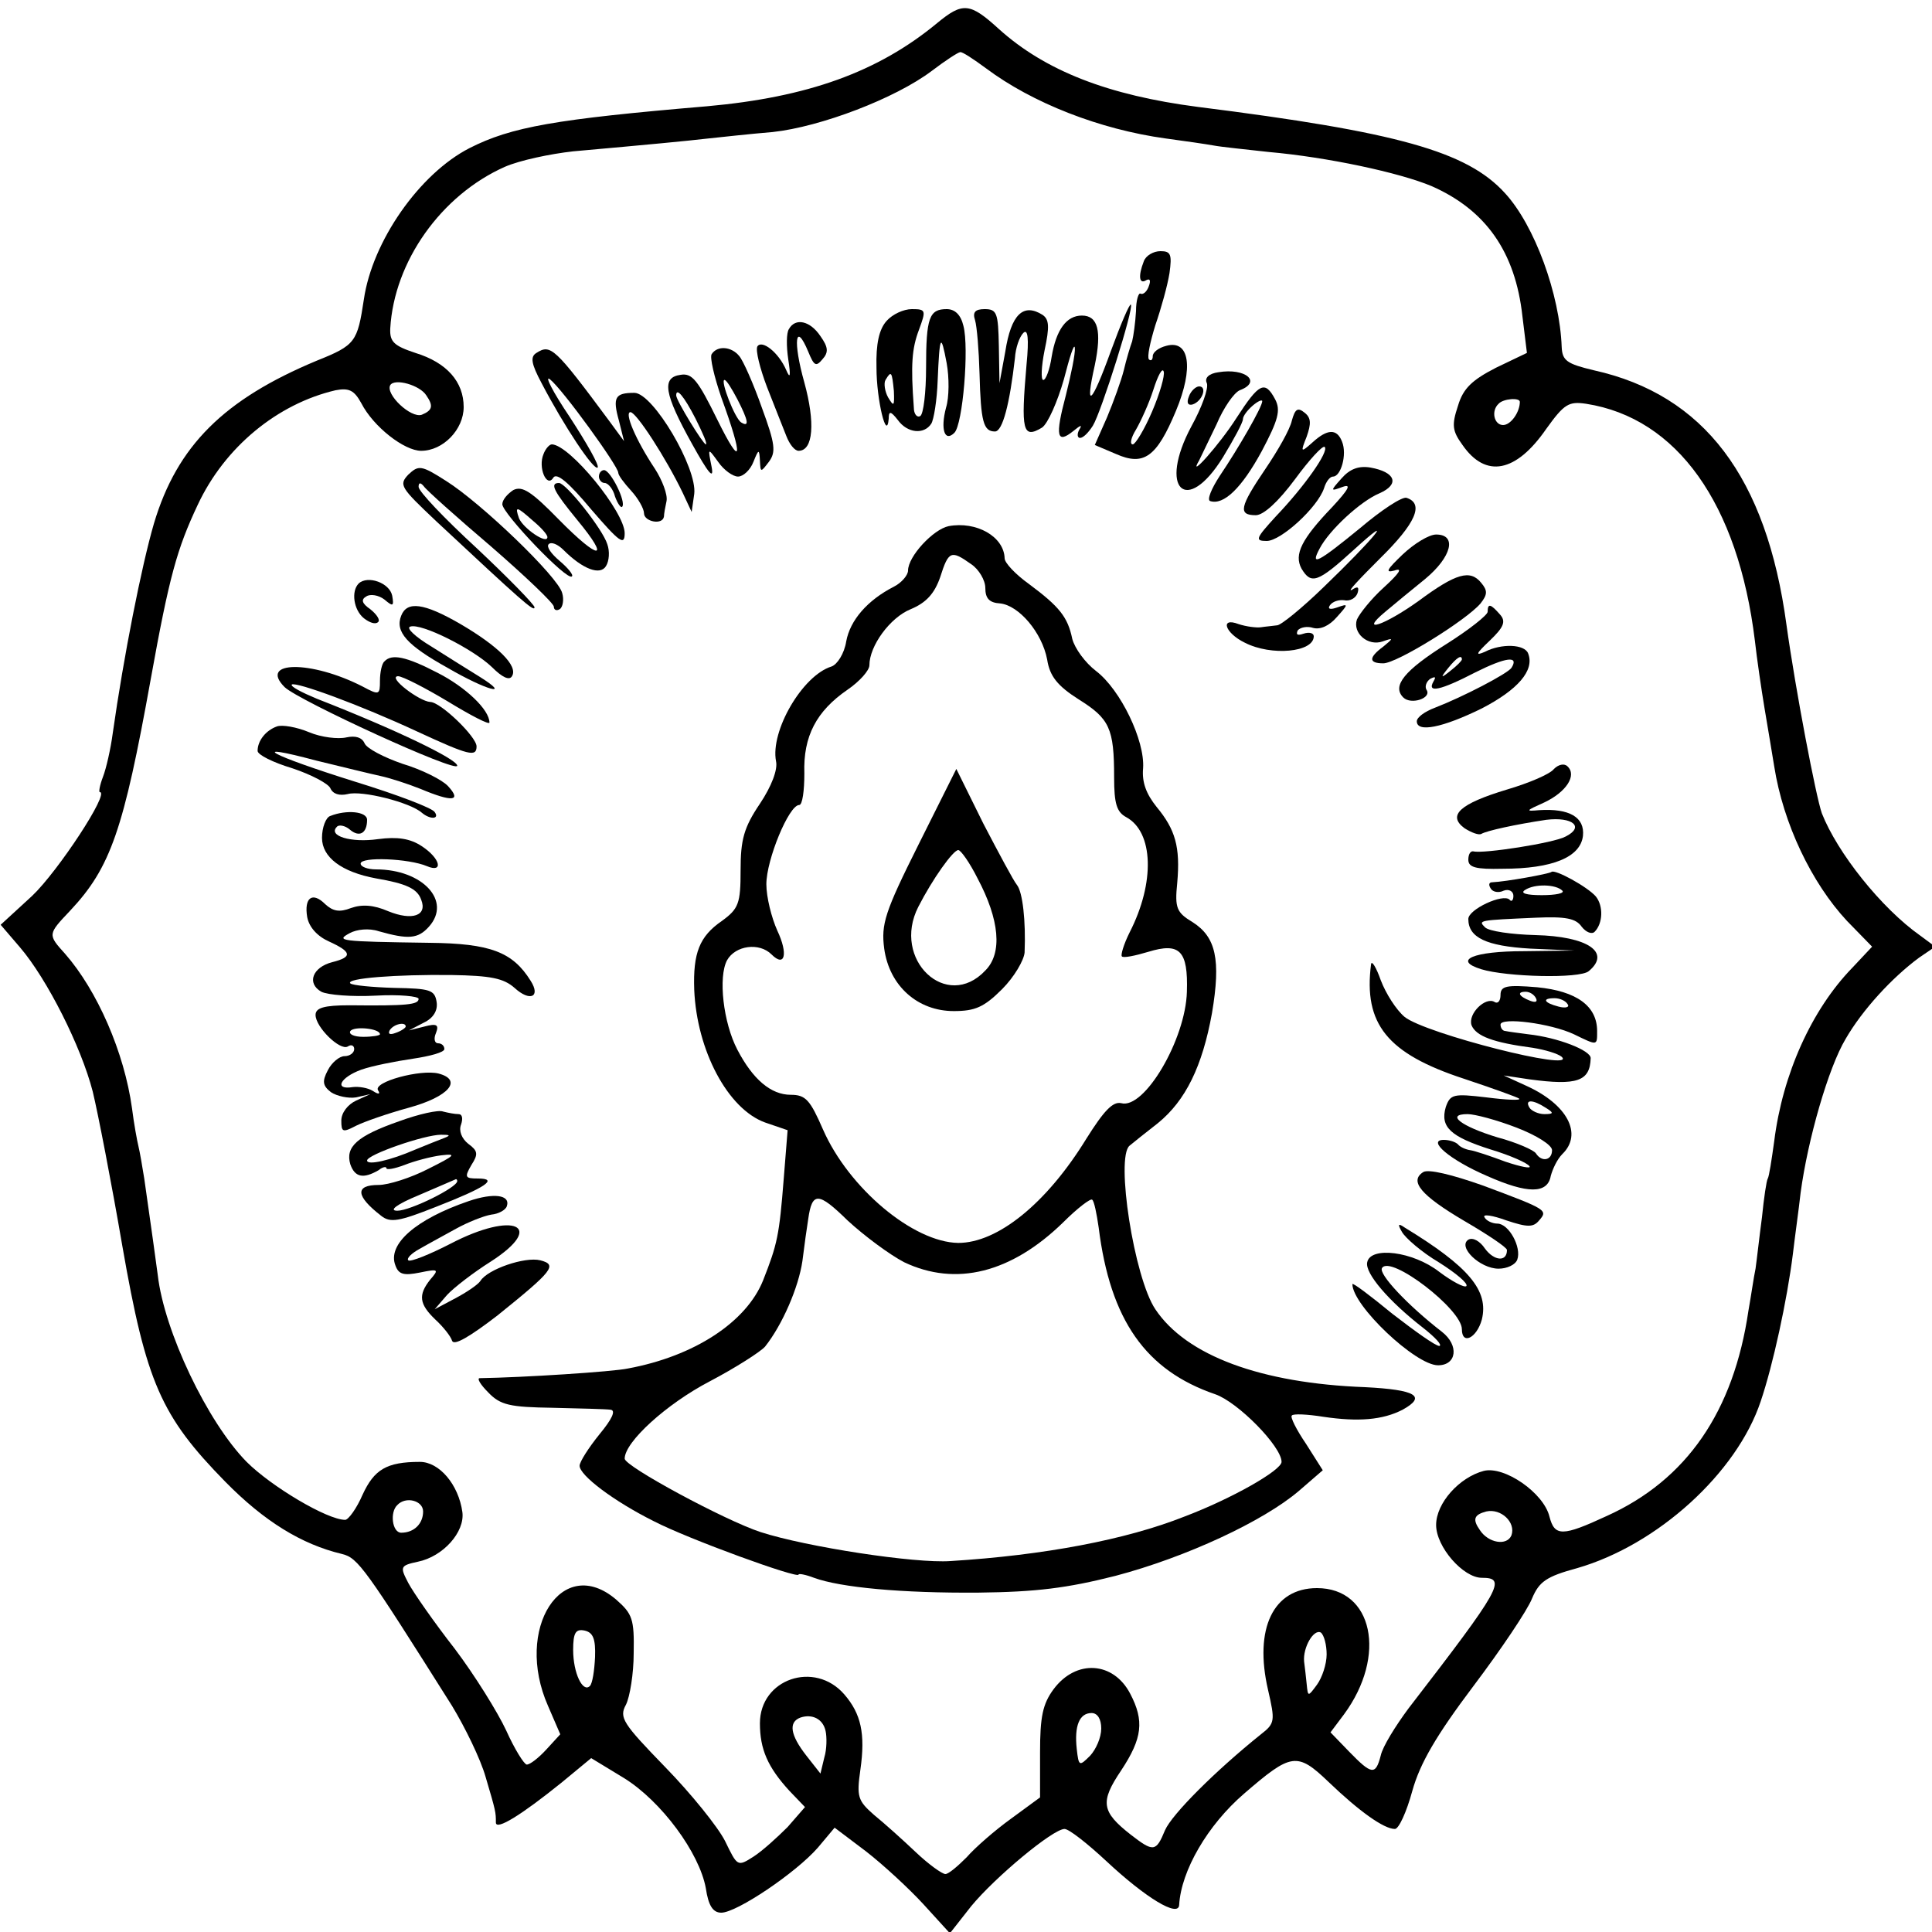 <?xml version="1.0" standalone="no"?>
<!DOCTYPE svg PUBLIC "-//W3C//DTD SVG 20010904//EN"
 "http://www.w3.org/TR/2001/REC-SVG-20010904/DTD/svg10.dtd">
<svg version="1.0" xmlns="http://www.w3.org/2000/svg"
 width="300pt" height="300pt" viewBox="0 0 300 300"
 preserveAspectRatio="xMidYMid meet">
<g transform="translate(0,300) scale(0.1,-0.1)"
fill="#000000" stroke="none">
<path d="M1455 2964 c-92 -76 -201 -115 -357 -129 -236 -20 -304 -32 -369 -65
-78 -40 -151 -145 -164 -235 -10 -66 -13 -71 -73 -95 -144 -60 -217 -132 -253
-253 -19 -65 -47 -206 -64 -326 -3 -23 -10 -54 -15 -67 -5 -13 -7 -24 -5 -24
16 0 -65 -123 -105 -161 l-49 -45 30 -35 c42 -49 95 -154 113 -224 8 -33 29
-141 46 -240 37 -212 60 -264 160 -366 60 -61 118 -97 181 -112 25 -6 36 -22
171 -236 20 -33 44 -82 52 -110 16 -54 16 -55 16 -71 0 -13 40 12 102 62 l46
38 51 -31 c58 -36 117 -116 127 -171 4 -27 11 -38 24 -38 24 0 116 62 150 101
l26 31 49 -37 c27 -21 67 -58 89 -82 l41 -45 33 42 c37 45 127 120 145 120 7
0 36 -23 65 -50 61 -57 112 -88 113 -68 3 53 44 124 101 173 73 63 82 65 131
18 48 -46 86 -73 103 -73 6 0 18 26 27 59 12 43 37 86 95 163 43 57 84 118 91
136 11 26 22 34 70 47 125 36 248 148 285 259 19 56 41 157 50 229 3 26 9 68
12 95 11 82 43 194 70 239 26 45 72 95 114 126 l25 17 -23 17 c-61 43 -129
129 -153 190 -9 25 -41 192 -55 293 -31 229 -128 357 -299 395 -42 10 -49 15
-50 36 -3 82 -42 189 -88 239 -59 65 -167 95 -477 134 -139 18 -237 56 -309
121 -45 41 -56 42 -96 9z m76 -70 c72 -54 177 -95 279 -109 30 -4 64 -9 75
-11 10 -2 49 -6 85 -10 91 -8 203 -32 253 -53 84 -37 130 -102 141 -202 l7
-57 -48 -23 c-37 -19 -51 -32 -59 -59 -10 -30 -9 -39 7 -61 36 -52 83 -43 130
25 28 39 35 43 62 39 141 -22 236 -155 262 -368 3 -27 10 -75 15 -105 5 -30
12 -71 15 -90 14 -89 58 -181 113 -240 l39 -40 -31 -33 c-63 -65 -108 -165
-121 -269 -4 -29 -8 -55 -10 -58 -2 -3 -6 -30 -9 -60 -4 -30 -8 -66 -10 -80
-3 -14 -7 -43 -11 -65 -23 -157 -96 -263 -220 -319 -69 -32 -81 -32 -89 -1 -9
37 -70 79 -102 71 -38 -10 -74 -50 -74 -84 0 -34 42 -82 71 -82 39 0 31 -15
-114 -203 -20 -27 -40 -59 -43 -73 -8 -31 -14 -30 -49 6 l-29 30 21 28 c67 91
45 196 -42 196 -68 0 -98 -63 -76 -158 11 -48 11 -52 -11 -69 -71 -57 -138
-124 -149 -149 -14 -34 -18 -34 -53 -7 -46 36 -48 51 -15 100 33 50 36 77 14
119 -26 50 -84 54 -119 7 -17 -23 -21 -43 -21 -98 l0 -70 -45 -33 c-25 -18
-56 -45 -69 -60 -14 -14 -28 -26 -33 -26 -5 0 -26 15 -46 34 -20 19 -49 45
-65 58 -25 22 -27 28 -21 70 8 56 1 87 -25 117 -46 53 -131 24 -131 -45 0 -40
12 -68 46 -105 l24 -25 -27 -31 c-16 -16 -39 -37 -53 -46 -25 -16 -25 -15 -44
24 -11 22 -53 74 -93 115 -66 68 -72 77 -61 97 6 12 12 48 12 80 1 53 -2 61
-27 83 -84 72 -159 -45 -106 -165 l19 -44 -22 -24 c-12 -13 -25 -23 -30 -23
-4 0 -19 24 -32 53 -13 28 -49 86 -80 127 -32 41 -64 87 -72 102 -13 25 -13
27 15 33 39 8 73 46 69 77 -6 43 -36 78 -66 78 -52 0 -71 -12 -89 -51 -9 -21
-22 -39 -27 -39 -28 0 -115 52 -153 90 -61 62 -128 203 -138 290 -2 15 -11 81
-21 150 -3 19 -7 42 -9 50 -2 8 -7 35 -10 59 -12 87 -54 183 -104 240 -27 30
-27 30 8 67 63 67 83 126 125 359 29 161 41 203 73 271 42 90 124 157 214 178
21 4 29 0 40 -20 19 -37 67 -74 93 -74 34 0 66 33 66 68 0 39 -26 69 -75 84
-33 11 -40 17 -39 38 6 104 79 207 178 251 23 10 70 20 106 24 123 11 175 16
210 20 19 2 64 7 100 10 74 8 190 52 247 95 21 16 41 29 44 29 3 1 21 -11 40
-25z m-869 -508 c11 -16 10 -23 -7 -30 -17 -6 -57 32 -49 46 7 11 46 0 56 -16z
m1698 -10 c0 -16 -14 -36 -26 -36 -14 0 -19 22 -7 33 7 8 33 10 33 3z m-1703
-1723 c0 -19 -14 -33 -34 -33 -14 0 -18 32 -6 43 13 14 40 7 40 -10z m1690
-37 c-7 -17 -36 -12 -49 8 -12 17 -9 24 10 29 23 5 46 -17 39 -37z m-1423
-189 c-1 -21 -4 -41 -8 -45 -11 -11 -26 20 -26 56 0 27 4 33 18 30 13 -3 17
-13 16 -41z m1136 4 c0 -15 -7 -36 -15 -47 -14 -19 -14 -19 -16 1 -1 11 -3 27
-4 35 -2 22 15 51 26 45 5 -4 9 -19 9 -34z m-778 -119 c2 -9 2 -28 -2 -41 l-6
-25 -22 28 c-25 32 -28 52 -9 59 18 6 35 -2 39 -21z m428 4 c0 -14 -8 -32 -17
-42 -17 -17 -18 -17 -21 10 -4 36 4 56 23 56 9 0 15 -9 15 -24z"/>
<path d="M1776 2594 c-9 -23 -7 -36 4 -29 6 3 7 -1 4 -9 -3 -9 -9 -14 -13 -12
-3 2 -7 -10 -7 -27 -1 -18 -4 -39 -6 -47 -3 -8 -9 -28 -13 -45 -4 -16 -16 -49
-26 -73 l-19 -43 33 -14 c43 -19 63 -5 93 67 28 67 21 111 -15 101 -12 -3 -21
-10 -21 -16 0 -6 -3 -8 -6 -5 -3 4 2 27 10 53 9 26 19 62 22 81 4 29 2 34 -14
34 -11 0 -23 -7 -26 -16z m13 -233 c-12 -28 -26 -51 -30 -51 -5 0 -3 10 5 23
7 12 20 40 27 62 7 22 14 35 16 28 2 -6 -6 -34 -18 -62z"/>
<path d="M1725 2455 c-30 -83 -41 -93 -25 -22 11 53 5 77 -20 77 -24 0 -40
-22 -47 -64 -3 -20 -9 -36 -13 -36 -4 0 -3 21 2 46 8 37 7 48 -3 55 -30 19
-49 1 -58 -57 l-9 -49 -1 58 c-1 51 -3 57 -22 57 -15 0 -19 -5 -15 -17 3 -10
6 -47 7 -83 2 -75 6 -90 24 -90 12 0 23 44 31 114 1 16 7 33 13 39 7 7 9 -8 5
-49 -9 -103 -6 -116 24 -98 9 6 24 40 34 75 9 35 16 57 17 49 1 -9 -6 -42 -14
-74 -17 -64 -14 -76 12 -55 11 9 14 10 9 2 -4 -7 -3 -13 1 -13 5 0 13 8 20 19
13 21 64 183 59 188 -2 2 -16 -31 -31 -72z"/>
<path d="M1377 2502 c-12 -13 -17 -36 -16 -73 0 -50 16 -116 19 -79 0 12 3 12
14 -2 15 -21 41 -23 52 -6 4 6 9 37 10 67 3 71 5 75 14 27 4 -22 4 -53 -1 -69
-9 -34 -2 -54 13 -39 13 13 23 132 14 166 -4 17 -13 26 -26 26 -27 0 -32 -13
-32 -91 0 -38 -4 -72 -9 -75 -5 -3 -10 3 -10 13 -5 67 -3 92 8 121 11 30 11
32 -11 32 -13 0 -30 -8 -39 -18z m11 -109 c1 -24 0 -25 -9 -10 -5 9 -7 22 -4
27 9 15 10 13 13 -17z"/>
<path d="M1225 2489 c-4 -6 -4 -27 -1 -47 4 -26 3 -31 -3 -17 -12 28 -38 48
-45 37 -3 -6 4 -34 15 -63 12 -30 25 -64 30 -76 5 -13 13 -23 19 -23 23 0 26
44 9 106 -18 64 -14 96 6 48 9 -22 12 -24 22 -12 10 11 9 19 -3 36 -16 24 -39
29 -49 11z"/>
<path d="M833 2452 c-10 -6 -8 -17 8 -47 35 -67 81 -136 87 -131 3 3 -17 38
-43 78 -27 40 -40 66 -31 59 20 -16 106 -135 106 -145 0 -4 9 -16 20 -28 11
-12 20 -28 20 -35 0 -13 29 -19 31 -5 0 4 2 15 4 24 2 10 -7 33 -18 50 -30 45
-48 88 -38 88 9 0 55 -71 81 -125 l14 -30 4 28 c5 40 -64 157 -93 157 -30 0
-34 -7 -24 -43 l8 -32 -22 30 c-86 116 -92 121 -114 107z"/>
<path d="M1105 2450 c-3 -5 4 -35 15 -67 35 -96 32 -112 -6 -35 -30 61 -39 73
-57 70 -30 -4 -26 -29 18 -108 25 -45 34 -56 30 -35 -6 30 -6 30 10 8 9 -13
23 -23 31 -23 8 0 19 10 24 23 8 20 9 20 10 2 1 -19 1 -19 14 -2 11 15 10 27
-11 84 -13 37 -29 73 -35 80 -12 15 -34 17 -43 3z m40 -70 c17 -33 19 -44 6
-36 -10 6 -33 66 -26 66 3 0 11 -13 20 -30z m-65 -30 c11 -22 19 -40 16 -40
-4 0 -46 68 -46 76 0 13 12 -1 30 -36z"/>
<path d="M1892 2422 c-15 -2 -22 -9 -18 -17 3 -8 -8 -38 -24 -67 -52 -97 -8
-140 49 -48 17 28 31 54 31 59 0 5 7 14 15 21 8 7 15 10 15 7 0 -9 -37 -73
-66 -116 -13 -20 -20 -37 -15 -39 21 -7 49 20 80 77 26 49 30 64 21 81 -16 30
-25 25 -60 -29 -26 -41 -77 -98 -58 -66 3 6 15 31 27 56 11 26 27 49 36 53 35
13 9 35 -33 28z"/>
<path d="M1846 2384 c-4 -10 -1 -14 6 -12 15 5 23 28 10 28 -5 0 -13 -7 -16
-16z"/>
<path d="M2006 2347 c-3 -14 -22 -47 -41 -75 -40 -59 -43 -72 -15 -72 12 0 35
21 61 56 22 30 43 53 46 50 7 -7 -32 -62 -76 -108 -31 -34 -33 -38 -14 -38 22
0 79 52 89 82 3 10 9 18 14 18 12 0 22 34 14 54 -8 21 -23 20 -46 -1 -18 -16
-19 -16 -9 9 7 20 7 29 -3 37 -11 9 -15 6 -20 -12z"/>
<path d="M844 2295 c-9 -21 5 -53 15 -37 5 9 24 -7 59 -49 44 -51 52 -57 52
-37 0 33 -85 137 -113 138 -4 0 -10 -7 -13 -15z"/>
<path d="M634 2263 c-15 -16 -12 -20 43 -72 134 -125 153 -142 153 -134 0 4
-41 46 -90 92 -50 46 -90 88 -90 95 0 7 3 7 8 1 4 -6 51 -48 105 -94 53 -46
97 -88 97 -93 0 -5 4 -7 9 -4 5 3 7 15 4 25 -6 25 -126 140 -180 174 -39 25
-43 25 -59 10z"/>
<path d="M2083 2257 c-18 -20 -17 -20 2 -13 14 5 9 -4 -16 -31 -48 -50 -60
-74 -48 -96 15 -25 25 -22 82 30 67 61 31 17 -48 -59 -33 -32 -66 -59 -72 -59
-7 -1 -19 -2 -25 -3 -7 -1 -23 1 -35 5 -29 11 -21 -14 10 -29 41 -21 107 -15
107 10 0 5 -7 7 -16 4 -9 -3 -12 -2 -9 5 4 5 15 7 24 4 11 -3 25 3 37 17 18
20 18 21 1 15 -11 -4 -16 -3 -12 3 4 6 14 9 22 8 9 -2 18 3 21 11 3 10 0 11
-9 5 -8 -4 12 17 44 49 55 54 69 85 41 94 -7 2 -39 -19 -72 -47 -66 -54 -78
-60 -63 -32 15 29 64 74 93 86 32 14 25 33 -14 40 -18 3 -32 -2 -45 -17z"/>
<path d="M930 2260 c0 -5 4 -10 9 -10 5 0 13 -9 16 -21 4 -11 9 -18 11 -16 7
7 -18 57 -28 57 -4 0 -8 -4 -8 -10z"/>
<path d="M797 2239 c-9 -6 -17 -15 -17 -22 0 -14 101 -120 108 -112 3 2 -6 13
-19 24 -13 11 -21 22 -17 26 4 4 14 0 23 -9 30 -30 57 -40 66 -25 5 8 6 23 2
34 -7 23 -64 95 -75 95 -15 0 -8 -13 28 -57 53 -64 35 -64 -28 0 -43 44 -57
53 -71 46z m31 -48 c12 -10 22 -21 22 -25 0 -12 -37 13 -44 29 -7 20 -4 19 22
-4z"/>
<path d="M1473 2183 c-24 -5 -63 -47 -63 -69 0 -7 -10 -19 -22 -25 -41 -21
-68 -52 -74 -85 -3 -19 -14 -36 -23 -39 -45 -14 -95 -100 -86 -147 3 -13 -7
-39 -25 -66 -25 -37 -30 -56 -30 -103 0 -52 -3 -60 -29 -79 -35 -24 -45 -50
-43 -107 4 -94 52 -185 110 -206 l35 -12 -6 -75 c-7 -89 -10 -102 -32 -158
-26 -65 -107 -118 -210 -137 -23 -5 -163 -14 -230 -15 -5 0 1 -10 13 -22 19
-20 34 -23 100 -24 42 -1 83 -2 90 -3 9 -1 2 -15 -17 -38 -17 -21 -31 -43 -31
-49 0 -15 53 -55 115 -86 54 -28 225 -90 225 -83 0 2 11 0 24 -5 41 -15 136
-24 256 -23 89 1 137 7 212 26 110 29 230 85 285 132 l37 32 -26 41 c-15 22
-25 42 -22 44 2 3 24 2 49 -2 54 -8 92 -5 123 11 38 21 20 31 -58 35 -162 6
-278 49 -326 121 -33 49 -62 236 -40 254 6 5 26 21 44 35 43 35 69 88 84 171
14 83 6 118 -30 141 -25 15 -28 22 -24 61 5 56 -3 83 -32 118 -16 20 -23 38
-21 60 3 43 -35 122 -73 151 -17 13 -33 35 -37 50 -7 34 -20 50 -67 85 -21 15
-38 33 -38 40 -1 34 -44 58 -87 50z m35 -59 c12 -8 22 -25 22 -37 0 -16 6 -23
23 -24 29 -3 65 -45 73 -87 4 -26 16 -41 49 -62 48 -30 55 -45 55 -121 0 -41
4 -54 19 -62 42 -23 45 -101 5 -179 -9 -18 -14 -35 -12 -37 2 -3 21 1 41 7 49
15 62 2 60 -62 -2 -74 -66 -183 -102 -173 -13 3 -27 -12 -54 -55 -62 -101
-138 -162 -199 -162 -70 1 -170 85 -210 176 -20 46 -27 54 -50 54 -31 0 -59
24 -83 70 -22 42 -30 113 -16 139 13 23 50 28 69 9 21 -21 26 1 9 37 -9 20
-17 52 -17 72 0 38 35 123 51 123 5 0 8 22 8 49 -2 58 19 97 67 130 19 13 34
30 34 38 0 30 32 74 64 87 24 10 37 24 46 50 13 41 17 42 48 20z m-104 -1084
c80 -38 166 -17 247 62 22 22 43 38 45 35 3 -2 7 -22 10 -43 18 -144 73 -222
181 -259 35 -12 103 -81 103 -105 0 -13 -77 -57 -151 -85 -91 -36 -218 -60
-363 -69 -55 -4 -224 22 -295 45 -55 18 -211 102 -211 114 0 26 65 85 132 120
40 21 79 46 86 54 27 34 52 92 58 133 3 24 7 53 9 65 6 43 16 42 61 -2 26 -24
65 -53 88 -65z"/>
<path d="M1426 1688 c-52 -104 -58 -123 -53 -161 8 -58 52 -97 108 -97 33 0
47 6 75 34 19 19 34 45 35 57 2 49 -3 94 -12 105 -5 6 -28 49 -52 95 l-42 85
-59 -118z m92 -52 c34 -64 39 -116 12 -143 -60 -64 -146 17 -104 99 22 43 54
88 62 88 4 0 18 -20 30 -44z"/>
<path d="M2178 2139 c-24 -23 -28 -29 -13 -25 14 5 8 -4 -16 -26 -20 -18 -38
-41 -42 -50 -7 -21 17 -42 40 -34 17 6 17 5 1 -8 -23 -17 -23 -26 0 -26 21 0
129 67 151 93 11 14 11 20 1 32 -17 21 -39 15 -97 -28 -53 -38 -94 -52 -52
-17 13 11 41 34 62 51 41 34 50 69 17 69 -11 0 -34 -14 -52 -31z"/>
<path d="M557 2094 c-12 -12 -8 -41 8 -54 9 -7 18 -10 22 -6 4 3 -2 12 -12 20
-13 9 -15 15 -6 20 6 4 19 2 28 -5 13 -11 15 -11 12 6 -4 20 -38 32 -52 19z"/>
<path d="M623 2044 c-10 -25 9 -46 72 -81 60 -35 101 -46 50 -14 -16 10 -50
31 -75 47 -25 15 -40 29 -33 31 17 6 98 -35 127 -63 16 -16 27 -21 31 -14 10
16 -22 47 -80 81 -57 33 -83 36 -92 13z"/>
<path d="M2310 2050 c0 -5 -29 -28 -64 -50 -65 -41 -85 -65 -67 -83 12 -12 45
-1 36 12 -3 5 0 13 6 17 8 4 9 3 5 -4 -11 -19 11 -14 65 14 48 24 68 26 56 7
-6 -9 -75 -45 -119 -62 -16 -6 -28 -15 -28 -21 0 -18 40 -10 101 20 56 29 82
59 72 85 -5 15 -42 16 -67 3 -16 -7 -14 -3 7 17 22 21 26 30 16 41 -14 16 -19
18 -19 4z m-40 -74 c0 -2 -8 -10 -17 -17 -16 -13 -17 -12 -4 4 13 16 21 21 21
13z"/>
<path d="M597 1973 c-4 -3 -7 -17 -7 -30 0 -22 -1 -23 -27 -9 -80 41 -162 40
-121 -1 22 -21 268 -134 268 -122 0 10 -95 56 -218 104 -24 10 -41 19 -39 22
6 5 107 -32 195 -73 80 -37 92 -40 92 -23 0 15 -56 69 -72 69 -17 1 -67 39
-50 40 7 0 42 -18 77 -39 36 -22 65 -37 65 -33 0 20 -37 55 -80 77 -50 26 -72
30 -83 18z"/>
<path d="M430 1872 c-17 -6 -30 -22 -30 -38 0 -6 24 -18 54 -27 30 -10 56 -24
59 -31 4 -9 14 -12 27 -9 22 6 97 -13 115 -29 13 -11 28 -10 20 1 -3 6 -58 27
-123 47 -134 42 -170 62 -61 33 41 -10 86 -21 100 -24 14 -3 42 -12 62 -20 50
-21 64 -19 43 4 -9 10 -41 26 -71 35 -29 10 -56 24 -59 32 -4 9 -14 12 -28 9
-13 -3 -39 0 -58 8 -19 8 -42 12 -50 9z"/>
<path d="M2413 1806 c-6 -8 -39 -22 -73 -32 -73 -22 -93 -40 -66 -60 11 -7 22
-11 26 -9 8 5 54 15 101 22 41 5 60 -11 30 -26 -18 -10 -128 -27 -143 -23 -5
1 -8 -5 -8 -13 0 -12 12 -15 53 -14 78 0 121 18 125 51 3 29 -21 43 -68 40
-22 -2 -21 -1 8 12 34 16 51 42 36 56 -5 5 -14 3 -21 -4z"/>
<path d="M513 1733 c-7 -2 -13 -18 -13 -34 0 -30 30 -53 84 -63 47 -8 64 -16
70 -33 10 -25 -14 -33 -51 -18 -23 10 -41 11 -58 5 -18 -7 -28 -5 -40 6 -20
20 -33 10 -28 -20 3 -16 16 -30 34 -38 35 -16 37 -24 5 -32 -31 -8 -40 -33
-17 -46 10 -5 48 -8 85 -6 36 2 66 -1 66 -5 0 -9 -18 -11 -107 -10 -40 0 -53
-4 -53 -15 0 -19 38 -56 50 -49 6 4 10 1 10 -4 0 -6 -7 -11 -15 -11 -8 0 -20
-10 -26 -22 -9 -17 -8 -24 5 -34 9 -6 27 -10 39 -8 l22 5 -22 -10 c-13 -6 -23
-19 -23 -31 0 -18 2 -19 23 -8 12 6 49 19 82 28 62 17 84 43 46 53 -28 7 -102
-13 -94 -26 4 -6 1 -7 -8 -1 -8 5 -22 7 -31 6 -30 -5 -20 15 13 27 17 6 53 13
80 17 27 4 49 10 49 15 0 5 -4 9 -10 9 -5 0 -7 7 -3 16 5 13 1 15 -18 10 l-24
-6 23 12 c15 7 22 19 20 32 -3 19 -10 21 -66 22 -34 1 -65 4 -68 7 -8 8 72 14
157 13 61 -1 81 -5 98 -20 24 -22 41 -14 25 11 -28 45 -63 58 -157 59 -141 2
-146 3 -124 15 11 6 30 8 45 3 46 -13 61 -12 78 7 36 40 -10 89 -82 89 -13 0
-24 4 -24 9 0 11 75 8 103 -4 26 -11 21 12 -8 31 -18 12 -38 15 -68 11 -42 -6
-78 5 -64 19 3 4 13 2 20 -4 15 -13 27 -6 27 15 0 13 -32 16 -57 6z m77 -339
c0 -2 -12 -4 -26 -4 -14 0 -23 4 -20 9 6 8 46 4 46 -5z m40 12 c0 -2 -7 -7
-16 -10 -8 -3 -12 -2 -9 4 6 10 25 14 25 6z"/>
<path d="M2409 1646 c-4 -3 -70 -15 -92 -16 -5 0 -6 -4 -2 -10 3 -5 12 -7 20
-3 8 3 15 -1 15 -8 0 -7 -3 -10 -6 -6 -10 10 -64 -15 -64 -30 0 -29 28 -42 96
-46 l69 -3 -79 -1 c-78 0 -111 -14 -66 -28 39 -12 153 -15 167 -3 35 29 -1 54
-83 56 -37 1 -72 6 -78 12 -11 11 -11 11 79 15 46 2 62 -1 71 -14 7 -9 16 -12
20 -8 13 13 14 40 2 55 -13 15 -64 43 -69 38z m17 -29 c4 -4 -10 -7 -32 -7
-24 0 -34 3 -26 8 15 10 48 9 58 -1z"/>
<path d="M2129 1503 c-12 -93 25 -139 144 -178 45 -15 84 -29 86 -31 3 -3 -20
-2 -51 2 -51 6 -56 5 -63 -15 -9 -31 7 -46 70 -66 30 -9 57 -21 60 -26 3 -4
-13 -1 -37 7 -24 9 -48 17 -55 18 -7 1 -16 5 -19 9 -4 4 -14 7 -22 7 -27 0 9
-31 67 -56 63 -28 94 -28 99 0 3 11 10 26 18 34 32 31 8 77 -56 106 l-35 16
40 -6 c74 -10 94 -3 95 33 0 12 -51 32 -97 37 -15 2 -31 4 -35 5 -5 0 -8 5 -8
10 0 12 78 2 114 -15 37 -18 36 -18 36 5 0 39 -32 62 -93 68 -48 4 -57 2 -57
-12 0 -9 -4 -14 -9 -11 -14 9 -42 -18 -36 -36 7 -17 34 -27 95 -35 19 -3 39
-9 45 -14 25 -24 -212 36 -244 62 -13 11 -29 36 -37 57 -7 20 -14 31 -15 25z
m256 -53 c3 -6 -1 -7 -9 -4 -18 7 -21 14 -7 14 6 0 13 -4 16 -10z m49 -9 c4
-5 -3 -7 -14 -4 -23 6 -26 13 -6 13 8 0 17 -4 20 -9z m-34 -161 c13 -8 13 -10
-2 -10 -9 0 -20 5 -23 10 -8 13 5 13 25 0z m-45 -31 c31 -12 55 -27 55 -35 0
-16 -16 -19 -25 -5 -3 5 -30 17 -60 25 -56 17 -81 36 -46 36 11 0 45 -9 76
-21z"/>
<path d="M620 1259 c-66 -23 -84 -40 -76 -67 7 -20 20 -23 44 -9 6 5 12 6 12
3 0 -3 12 -1 28 5 15 6 41 13 57 15 25 3 22 0 -20 -21 -27 -14 -62 -25 -77
-25 -37 0 -36 -17 4 -48 14 -11 27 -9 85 14 77 30 98 44 65 44 -20 0 -21 2
-10 21 11 17 10 22 -5 33 -10 8 -15 20 -11 30 3 9 2 16 -4 16 -6 0 -16 2 -24
4 -7 3 -38 -4 -68 -15z m70 -26 c-8 -3 -28 -11 -45 -18 -39 -17 -75 -25 -75
-17 0 9 89 40 115 40 14 0 15 -1 5 -5z m20 -67 c0 -10 -73 -46 -93 -46 -14 0
-1 10 33 24 30 13 56 24 58 25 1 0 2 -1 2 -3z"/>
<path d="M2210 1180 c-22 -14 -4 -36 64 -76 36 -21 66 -41 66 -45 0 -19 -20
-17 -34 2 -8 12 -19 18 -26 14 -17 -11 18 -45 47 -45 13 0 26 6 29 14 7 19
-13 56 -31 56 -7 0 -17 4 -20 10 -3 5 12 3 34 -5 33 -11 42 -11 51 0 14 16 12
17 -87 54 -48 17 -85 26 -93 21z"/>
<path d="M728 1135 c-82 -28 -127 -67 -114 -100 5 -14 13 -16 38 -11 29 6 30
5 16 -11 -19 -24 -17 -38 8 -62 12 -11 24 -26 26 -33 3 -8 27 6 70 39 87 70
94 79 67 86 -24 6 -82 -14 -93 -32 -4 -6 -22 -18 -39 -27 l-32 -17 19 22 c10
11 41 35 68 52 87 56 36 79 -62 28 -33 -17 -63 -29 -66 -26 -3 3 5 11 18 18
12 7 38 21 56 31 18 10 43 20 55 22 11 1 22 7 24 13 6 18 -21 21 -59 8z"/>
<path d="M2177 1087 c5 -9 30 -31 57 -47 27 -17 46 -33 43 -37 -3 -3 -22 7
-42 22 -41 32 -107 40 -112 15 -4 -17 34 -61 87 -102 19 -15 30 -27 25 -28 -6
0 -38 23 -73 50 -34 28 -62 49 -62 46 0 -33 98 -126 133 -126 29 0 33 31 6 52
-53 41 -99 90 -93 99 13 21 124 -64 124 -95 0 -25 23 -14 31 15 11 45 -20 82
-120 143 -10 7 -11 5 -4 -7z"/>
</g>
</svg>

